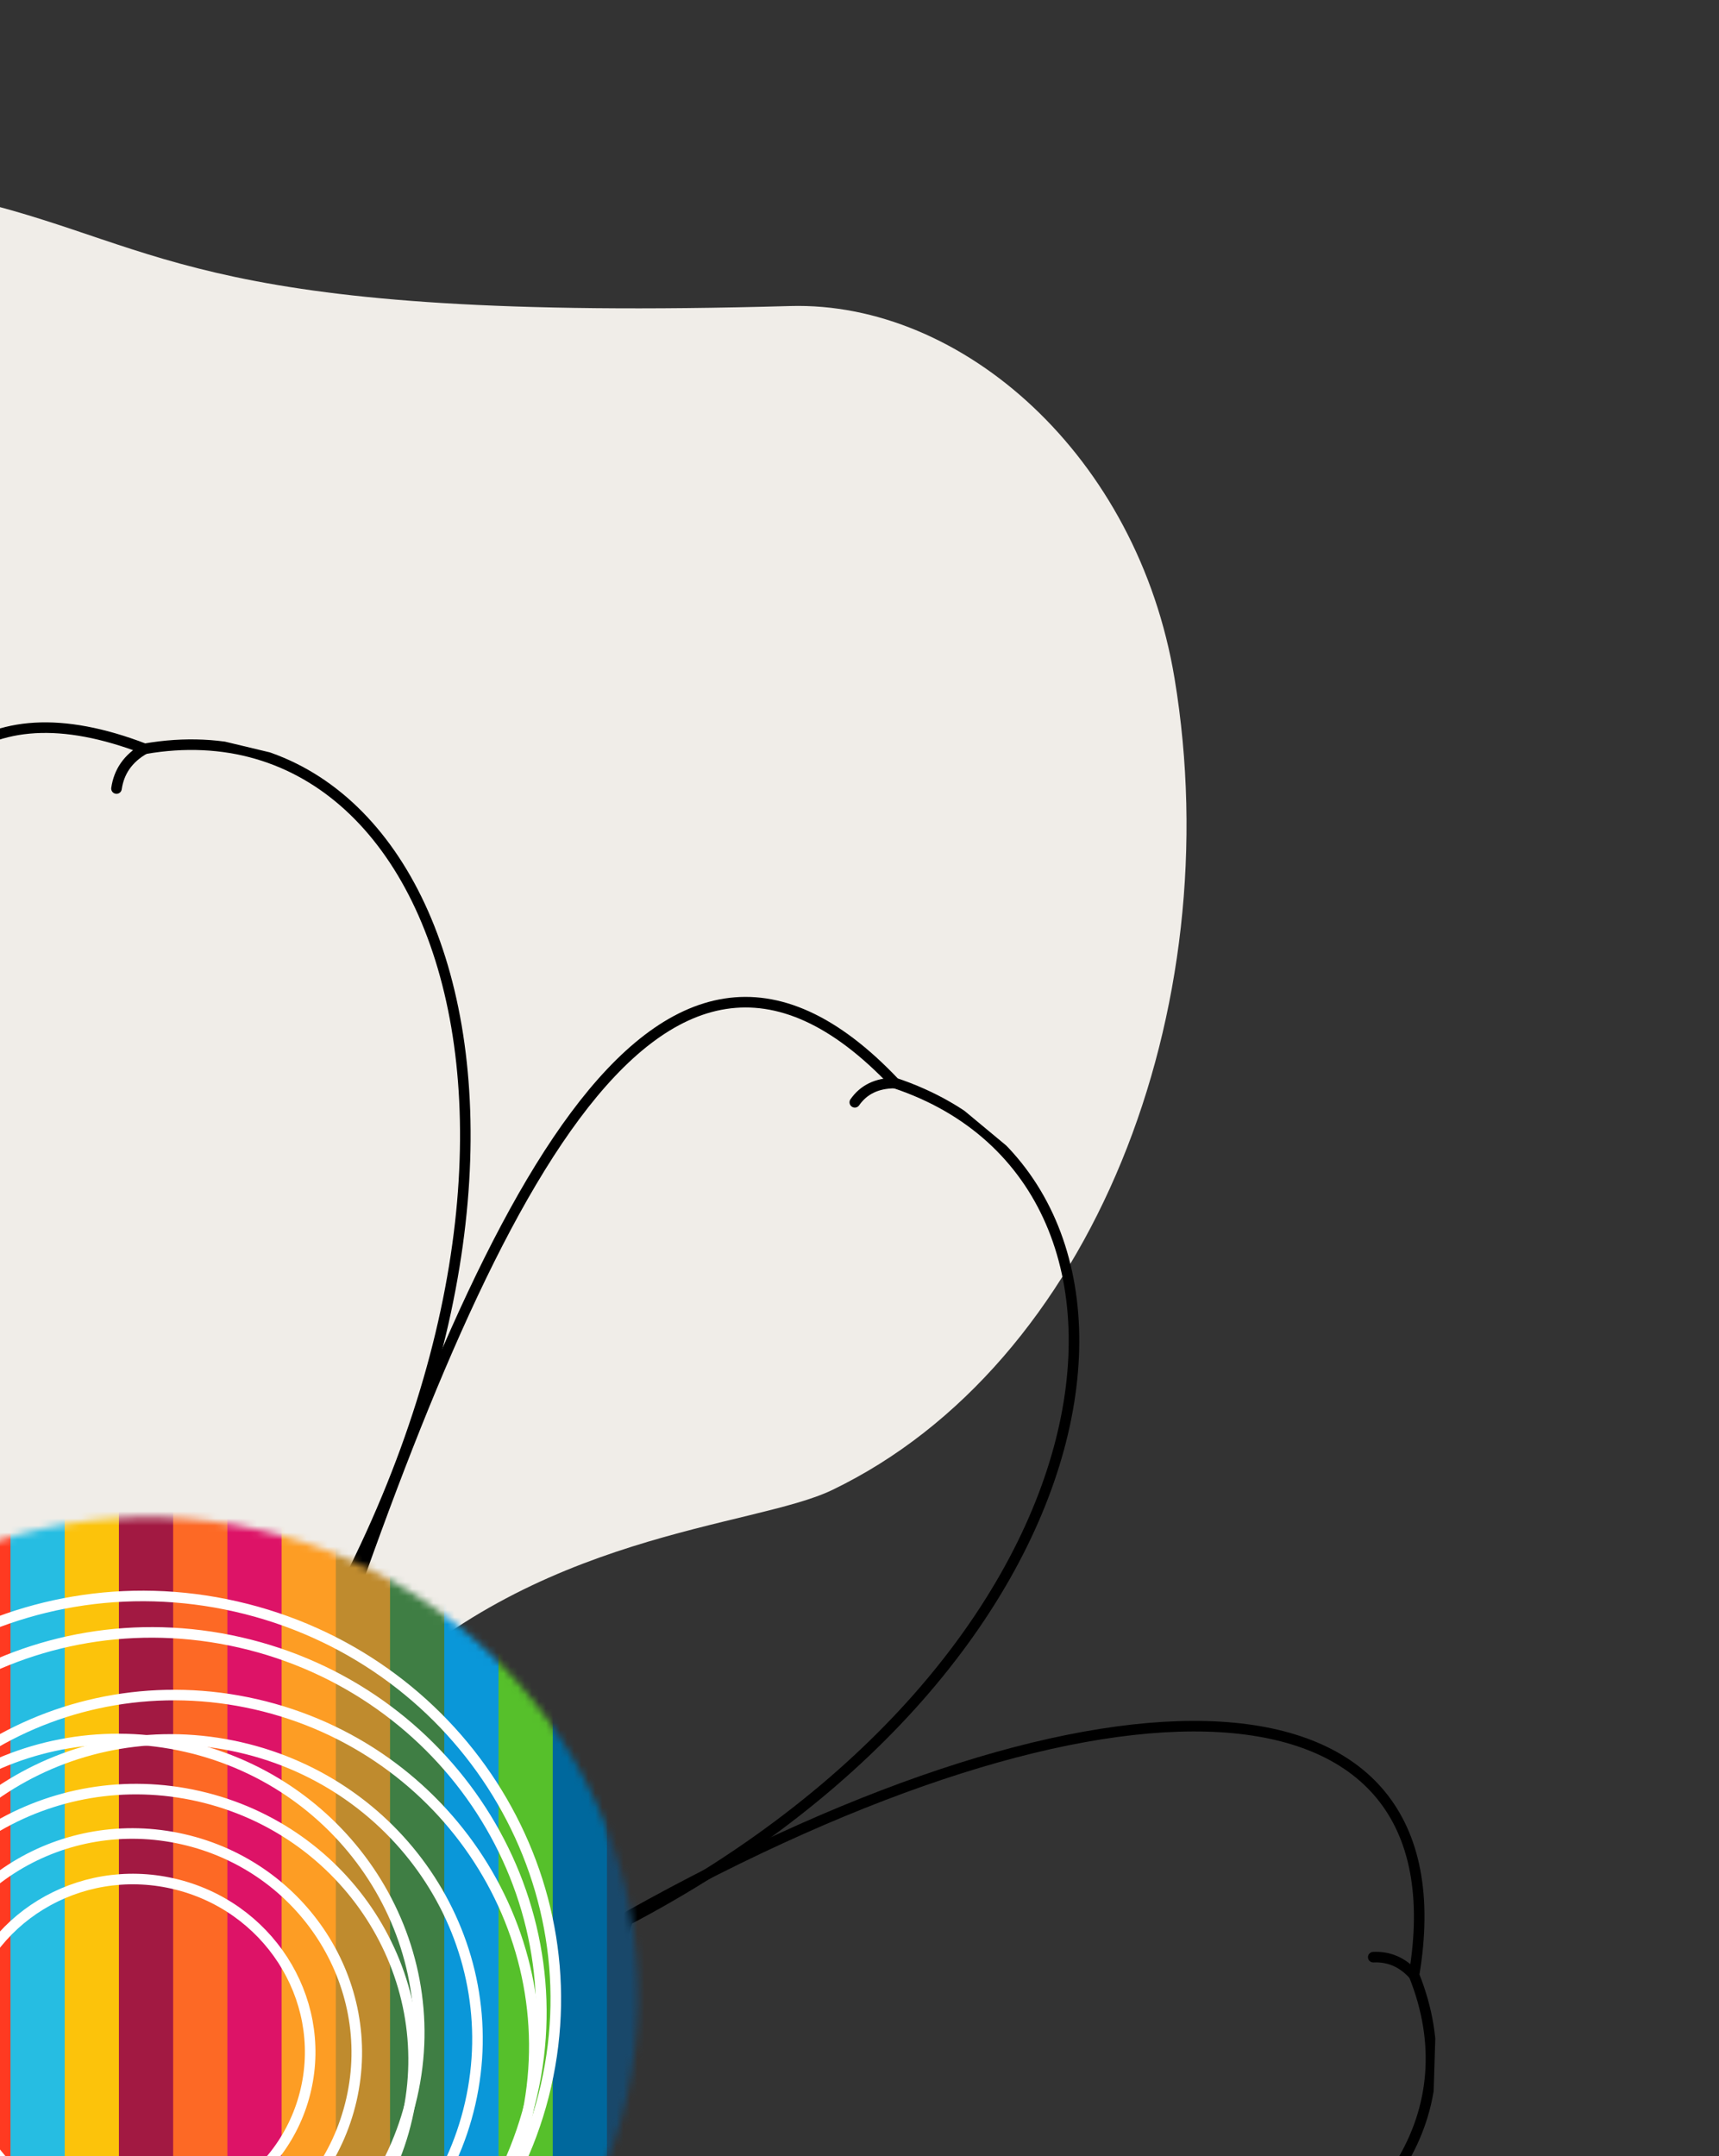 <svg width="244" height="306" viewBox="0 0 244 306" fill="none" xmlns="http://www.w3.org/2000/svg">
<rect x="0" y="0" width="244" height="306" fill="#333333" stroke="none"/>
<path fill-rule="evenodd" clip-rule="evenodd" d="M-3.327 28.536C-86.058 8.419 -97.458 114.372 -107.844 159.805C-113.285 183.609 -76.253 189.83 -46.639 203.678C-9.066 221.248 26.452 267.416 51.772 241.678C75.618 217.436 106.96 216.835 118.123 211.46C155.071 193.669 174.506 143.267 166.721 96.29C161.486 64.702 136.596 42.74 112.155 43.432C29.255 45.779 23.628 35.09 -3.327 28.536Z" fill="#F0EDE8"/>
<g clip-path="url(#clip0_300_1652)">
<path fill-rule="evenodd" clip-rule="evenodd" d="M-44.717 299.025C-120.796 333.801 -134.133 402.205 -92.276 417.444C-60.077 454.192 -32.723 400.055 -6.131 331.681L-44.717 299.025Z" fill="white" stroke="black" stroke-width="1.5" stroke-miterlimit="1.5" stroke-linecap="round" stroke-linejoin="round"/>
</g>
<g clip-path="url(#clip1_300_1652)">
<path fill-rule="evenodd" clip-rule="evenodd" d="M30.185 349.108C78.856 423.921 152.766 437.916 162.053 397.239C195.455 366.301 134.272 338.816 58.27 311.873L30.185 349.108Z" fill="white" stroke="black" stroke-width="1.5" stroke-miterlimit="1.5" stroke-linecap="round" stroke-linejoin="round"/>
</g>
<g clip-path="url(#clip2_300_1652)">
<path fill-rule="evenodd" clip-rule="evenodd" d="M77.144 317.91C154.176 350.764 216.281 319.048 200.709 280.299C208.25 235.439 156.974 234.033 89.192 271.958L77.144 317.91Z" stroke="black" stroke-width="1.5" stroke-miterlimit="1.5" stroke-linecap="round" stroke-linejoin="round"/>
<path d="M200.709 280.299C199.058 278.438 197.112 277.652 194.924 277.759" stroke="black" stroke-width="1.5" stroke-miterlimit="1.5" stroke-linecap="round" stroke-linejoin="round"/>
</g>
<g clip-path="url(#clip3_300_1652)">
<path fill-rule="evenodd" clip-rule="evenodd" d="M85.121 274.49C160.057 237.462 170.01 168.045 127.025 153.705C92.68 117.4 67.865 172.759 44.545 242.478L85.121 274.49Z" stroke="black" stroke-width="1.5" stroke-miterlimit="1.5" stroke-linecap="round" stroke-linejoin="round"/>
<path d="M127.025 153.705C124.416 153.712 122.562 154.677 121.334 156.436" stroke="black" stroke-width="1.5" stroke-miterlimit="1.5" stroke-linecap="round" stroke-linejoin="round"/>
</g>
<g clip-path="url(#clip4_300_1652)">
<path fill-rule="evenodd" clip-rule="evenodd" d="M35.671 247.486C87.838 172.199 66.211 98.323 20.533 106.271C-26.964 88.014 -25.158 155.627 -15.626 236.692L35.671 247.486Z" stroke="black" stroke-width="1.5" stroke-miterlimit="1.5" stroke-linecap="round" stroke-linejoin="round"/>
<path d="M20.533 106.271C18.15 107.622 16.881 109.534 16.536 111.908" stroke="black" stroke-width="1.5" stroke-miterlimit="1.5" stroke-linecap="round" stroke-linejoin="round"/>
</g>
<g clip-path="url(#clip5_300_1652)">
<path fill-rule="evenodd" clip-rule="evenodd" d="M-13.404 234.84C-42.856 127.923 -113.192 127.027 -127.264 169.795C-165.276 201.794 -104.835 232.05 -28.969 262.032L-13.404 234.84Z" stroke="black" stroke-width="1.5" stroke-miterlimit="1.5" stroke-linecap="round" stroke-linejoin="round"/>
</g>
<mask id="mask0_300_1652" style="mask-type:alpha" maskUnits="userSpaceOnUse" x="-47" y="215" width="138" height="135">
<ellipse cx="68.81" cy="67.058" rx="68.81" ry="67.058" transform="matrix(-0.975 -0.223 -0.223 0.975 103.876 232.471)" fill="#BB2E29"/>
</mask>
<g mask="url(#mask0_300_1652)">
<rect x="-6.211" y="210" width="10.846" height="129" fill="#FF3A21"/>
<rect x="1.486" y="210" width="10.846" height="129" fill="#26BDE2"/>
<rect x="9.183" y="210" width="10.846" height="129" fill="#FCC30B"/>
<rect x="16.88" y="210" width="10.846" height="129" fill="#A21942"/>
<rect x="24.577" y="210" width="10.846" height="129" fill="#FD6925"/>
<rect x="32.274" y="210" width="10.846" height="129" fill="#DD1367"/>
<rect x="39.971" y="210" width="10.846" height="129" fill="#FD9D24"/>
<rect x="47.669" y="210" width="10.846" height="129" fill="#BF8B2E"/>
<rect x="55.365" y="210" width="10.846" height="129" fill="#3F7E44"/>
<rect x="63.063" y="210" width="10.846" height="129" fill="#0A97D9"/>
<rect x="70.76" y="210" width="10.846" height="129" fill="#56C02B"/>
<rect x="78.457" y="210" width="10.846" height="129" fill="#00689D"/>
<rect x="86.154" y="210" width="10.846" height="129" fill="#19486A"/>
</g>
<path d="M-35.609 270.185C-42.551 300.596 -22.884 331.057 8.368 338.191C39.62 345.325 70.557 326.417 77.5 296.006C84.442 265.595 64.775 235.134 33.523 228C2.271 220.865 -28.667 239.774 -35.609 270.185Z" stroke="white" stroke-width="1.5"/>
<path d="M-23.956 278.636C-30.006 305.138 -12.867 331.689 14.375 337.908C41.616 344.127 68.58 327.644 74.63 301.142C80.68 274.639 63.541 248.089 36.299 241.87C9.058 235.651 -17.906 252.133 -23.956 278.636Z" stroke="white" stroke-width="1.5"/>
<path d="M-31.127 272.862C-37.673 301.536 -19.129 330.259 10.34 336.987C39.81 343.714 68.981 325.884 75.527 297.21C82.073 268.536 63.529 239.813 34.06 233.086C4.59 226.358 -24.581 244.189 -31.127 272.862Z" stroke="white" stroke-width="1.5"/>
<path d="M-23.956 278.636C-29.015 300.796 -14.684 323.001 8.101 328.203C30.887 333.405 53.434 319.618 58.493 297.458C63.551 275.298 49.221 253.092 26.435 247.891C3.65 242.689 -18.897 256.476 -23.956 278.636Z" stroke="white" stroke-width="1.5"/>
<path d="M-18.22 283.255C-22.882 303.677 -9.675 324.145 11.328 328.94C32.331 333.734 53.112 321.026 57.775 300.603C62.437 280.18 49.23 259.713 28.227 254.918C7.224 250.123 -13.557 262.832 -18.22 283.255Z" stroke="white" stroke-width="1.5"/>
<path d="M-11.585 283.942C-15.355 300.456 -4.676 317.013 12.317 320.893C29.309 324.772 46.116 314.489 49.886 297.975C53.656 281.46 42.977 264.903 25.984 261.024C8.991 257.145 -7.815 267.427 -11.585 283.942Z" stroke="white" stroke-width="1.5"/>
<path d="M-5.131 285.415C-8.108 298.456 0.325 311.537 13.752 314.602C27.18 317.668 40.454 309.542 43.431 296.501C46.408 283.461 37.975 270.38 24.548 267.314C11.12 264.249 -2.154 272.375 -5.131 285.415Z" stroke="white" stroke-width="1.5"/>
<path d="M-17.322 279.323C-22.48 301.917 -7.869 324.557 15.363 329.861C38.594 335.164 61.582 321.108 66.74 298.513C71.898 275.919 57.287 253.279 34.056 247.976C10.825 242.673 -12.164 256.729 -17.322 279.323Z" stroke="white" stroke-width="1.5"/>
<defs>
<clipPath id="clip0_300_1652">
<rect width="110.843" height="125.873" fill="white" transform="matrix(0.747 0.665 0.682 -0.732 -138.672 380.466)"/>
</clipPath>
<clipPath id="clip1_300_1652">
<rect width="102.374" height="139.386" fill="white" transform="matrix(0.626 -0.78 -0.792 -0.611 130.683 442.044)"/>
</clipPath>
<clipPath id="clip2_300_1652">
<rect width="102.892" height="128.229" fill="white" transform="matrix(0.031 -1 -0.999 -0.041 202.302 335.331)"/>
</clipPath>
<clipPath id="clip3_300_1652">
<rect width="113.346" height="125.494" fill="white" transform="matrix(-0.769 -0.639 -0.652 0.758 175.698 189.886)"/>
</clipPath>
<clipPath id="clip4_300_1652">
<rect width="115.002" height="140.273" fill="white" transform="matrix(-0.973 -0.233 -0.233 0.972 81.085 117.022)"/>
</clipPath>
<clipPath id="clip5_300_1652">
<rect width="111.989" height="139.794" fill="white" transform="matrix(-0.671 0.741 0.752 0.659 -88.92 121.499)"/>
</clipPath>
</defs>
</svg>
